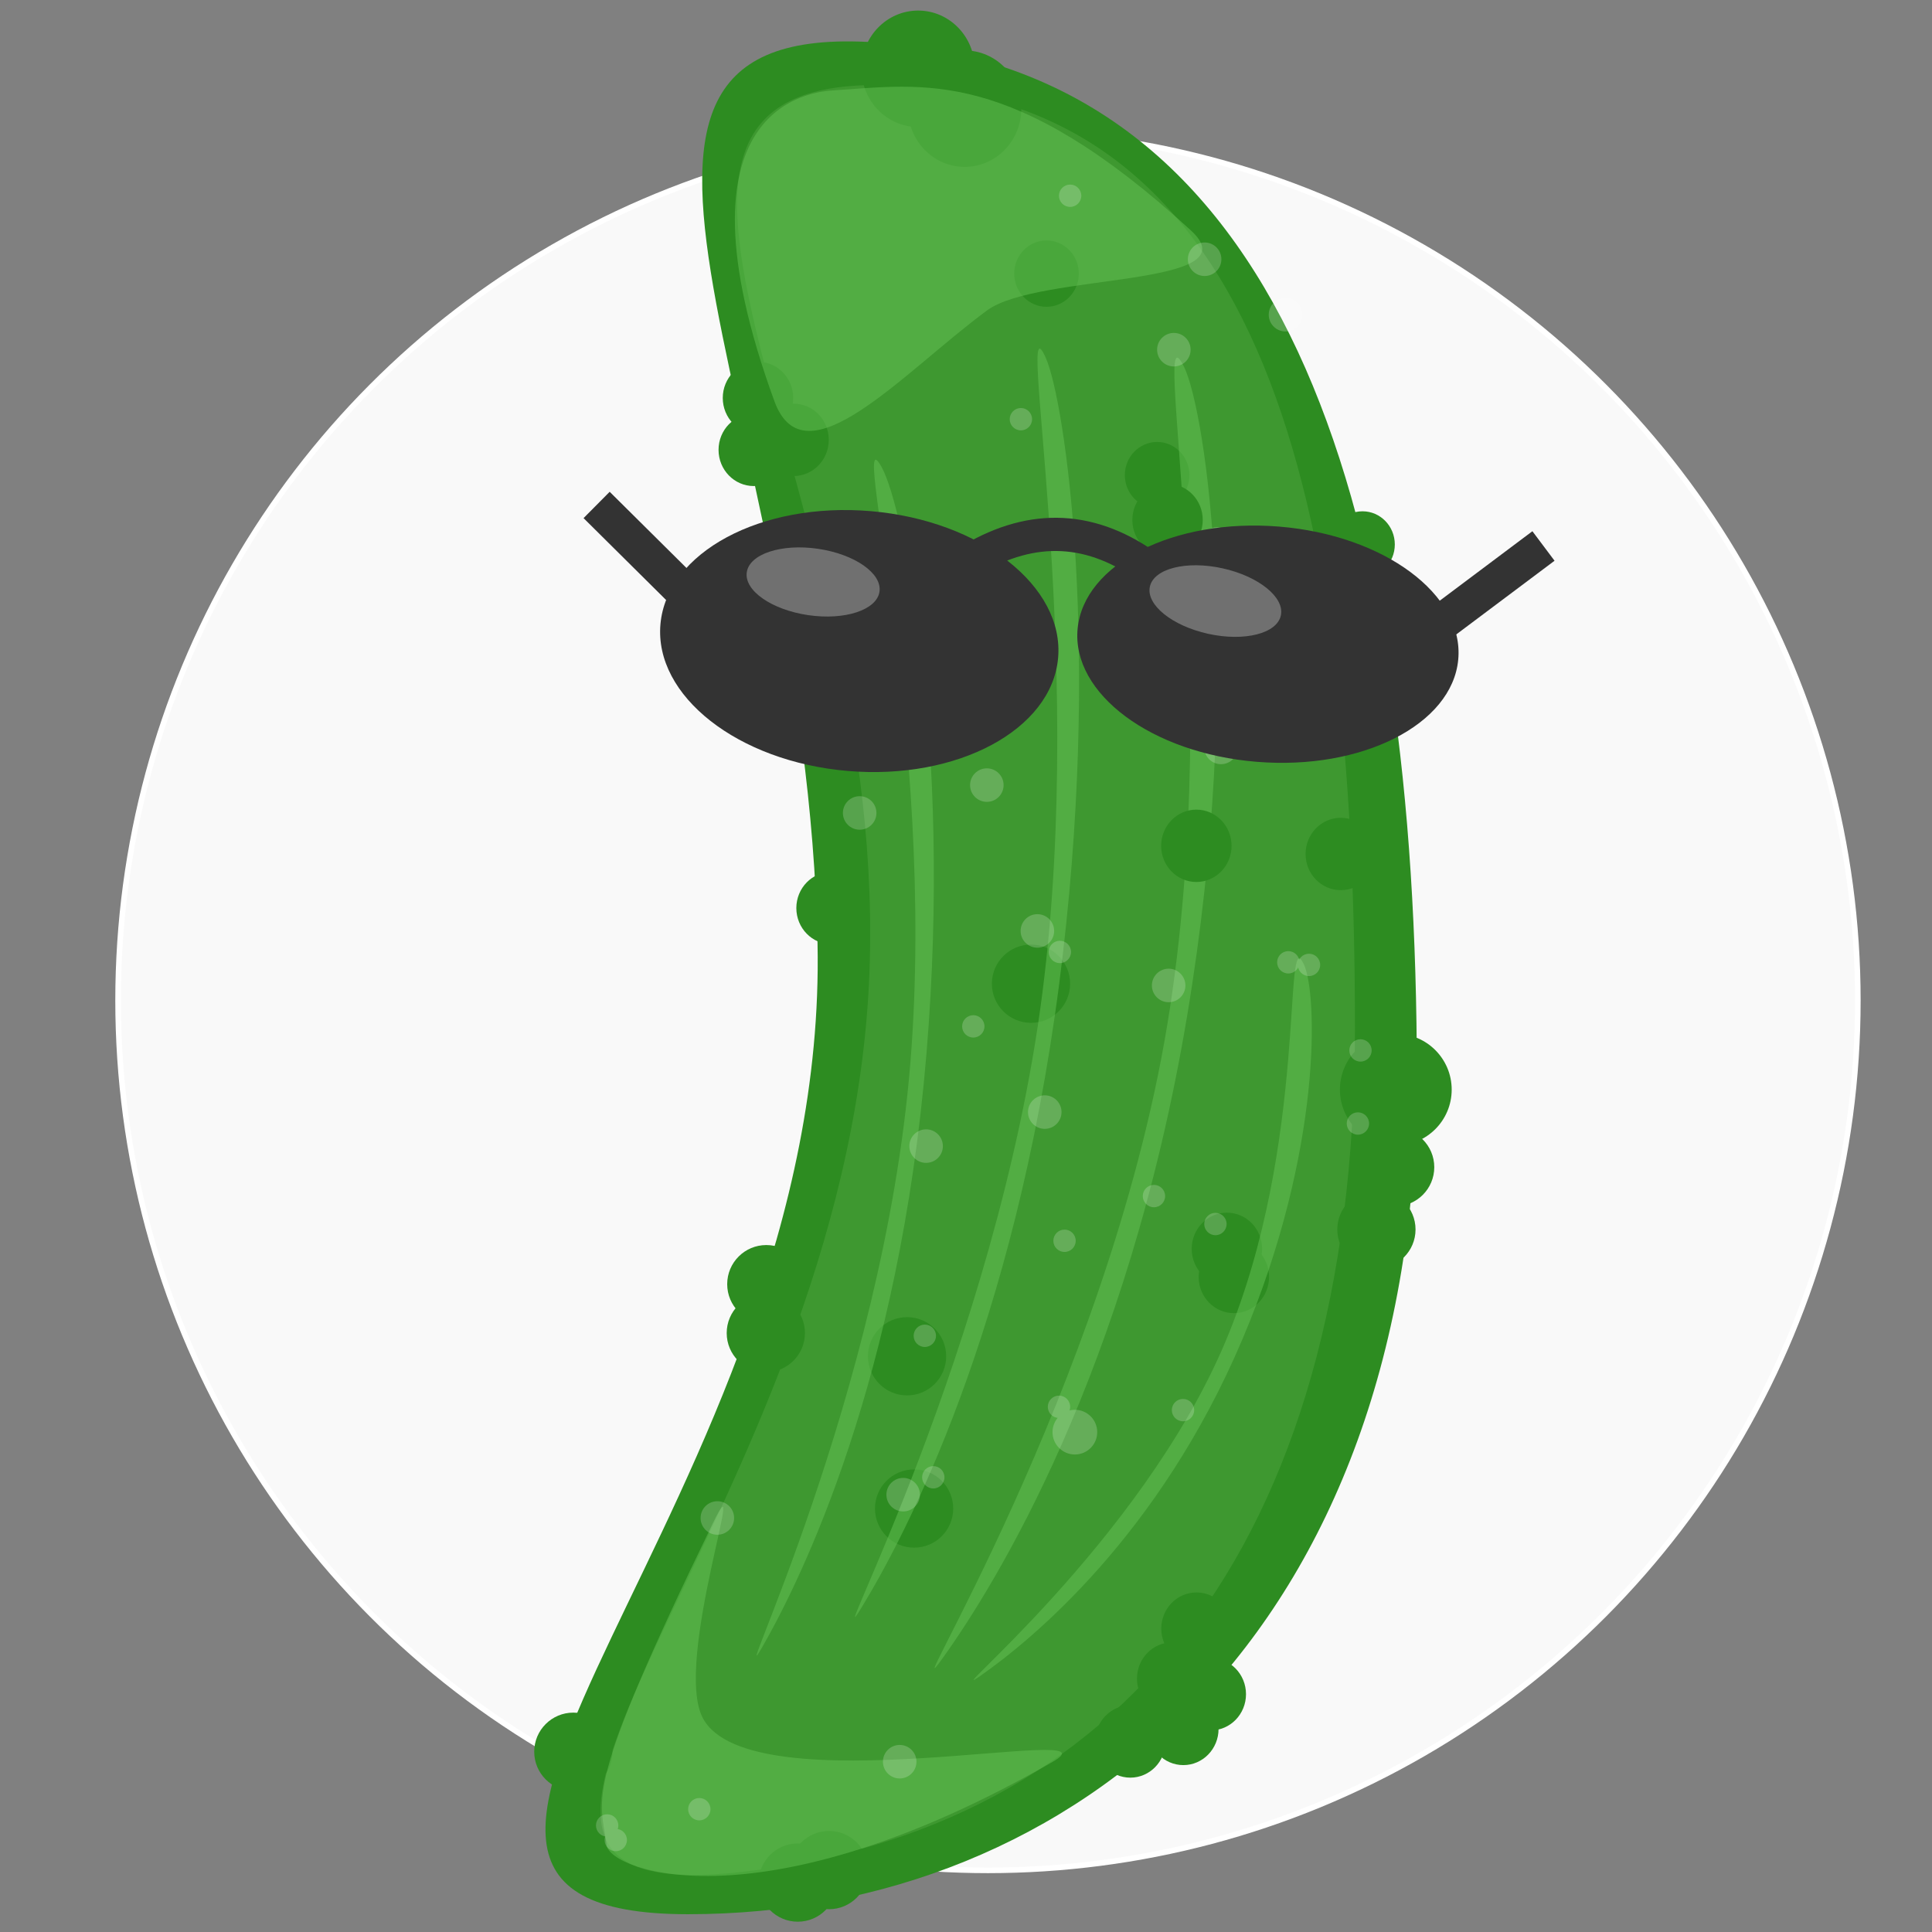 <?xml version="1.0" encoding="UTF-8" standalone="no"?>
<svg
   viewBox="0 0 512 512"
   version="1.1"
   id="svg31"
   sodipodi:docname="pickle_icon.svg"
   inkscape:export-filename="pickle_icon_256.png"
   inkscape:export-xdpi="48"
   inkscape:export-ydpi="48"
   inkscape:version="1.3.2 (091e20e, 2023-11-25, custom)"
   xmlns:inkscape="http://www.inkscape.org/namespaces/inkscape"
   xmlns:sodipodi="http://sodipodi.sourceforge.net/DTD/sodipodi-0.dtd"
   xmlns="http://www.w3.org/2000/svg"
   xmlns:svg="http://www.w3.org/2000/svg">
  <rect x="0" y="0" width="512" height="512" fill="#808080" stroke="none"/>
  <defs
     id="defs31" />
  <sodipodi:namedview
     id="namedview31"
     pagecolor="#ffffff"
     bordercolor="#000000"
     borderopacity="0.25"
     inkscape:showpageshadow="2"
     inkscape:pageopacity="0.0"
     inkscape:pagecheckerboard="0"
     inkscape:deskcolor="#d1d1d1"
     inkscape:zoom="2.5121626"
     inkscape:cx="219.33294"
     inkscape:cy="310.68849"
     inkscape:window-width="3840"
     inkscape:window-height="2054"
     inkscape:window-x="-11"
     inkscape:window-y="-11"
     inkscape:window-maximized="1"
     inkscape:current-layer="svg31" />
  <!-- Pozadí -->
  <!-- Nakládací okurka - základní tvar -->
  <!-- Textura okurky - bublinky a výstupky -->
  <!-- Odrazy na okurce - světlejší zelené části -->
  <!-- Nálevový efekt - bublinky -->
  <!-- Sluneční brýle -->
  <g
     id="g32"
     transform="matrix(1.481,0,0,1.481,-129.613,-126.294)">
    <circle
       style="fill:#f9f9f9;fill-opacity:1;stroke:#ffffff;stroke-opacity:1"
       id="path32"
       cx="264.303"
       cy="264.303"
       r="155.655" />
    <path
       id="ellipse1-8"
       style="fill:#2d8c21"
       d="m 341.048,277.661 c 0,99.411 -61.041,150.145 -130.446,150.145 -69.405,0 25.22,-74.24 23.206,-173.631 -1.99,-98.217 -53.95,-168.758 15.008,-160.893 69.804,7.961 92.232,84.967 92.232,184.379 z"
       sodipodi:nodetypes="sssss" />
    <path
       id="ellipse2-6"
       style="fill:#3e9830;fill-opacity:1"
       d="m 329.971,269.339 c 0,93.888 -43.261,143.33 -109.699,150.893 -65.22,7.425 15.412,-60.852 22.458,-154.476 6.767,-89.908 -58.368,-167.202 3.814,-165.223 67.469,2.147 83.427,74.917 83.427,168.806 z"
       sodipodi:nodetypes="sssss" />
    <g
       fill="#2d8c21"
       id="g17"
       transform="translate(410.005,61.302)">
      <!-- Výstupky -->
      <circle
         cx="-72.722"
         cy="218.951"
         r="10"
         id="circle6" />
      <circle
         cx="-72.839"
         cy="232.832"
         r="7"
         id="circle16-6" />
      <circle
         cx="-76.192"
         cy="243.977"
         r="7"
         id="circle16-68" />
      <circle
         cx="-185.452"
         cy="262.511"
         r="7"
         id="circle16-0" />
      <circle
         cx="-185.363"
         cy="253.763"
         r="7"
         id="circle16-4"
         inkscape:transform-center-x="-4.6443101"
         inkscape:transform-center-y="2.95547" />
      <circle
         cx="-160.178"
         cy="266.667"
         r="7"
         id="circle16-7" />
      <circle
         cx="-219.895"
         cy="337.429"
         r="7"
         id="circle16-42" />
      <circle
         cx="-179.734"
         cy="360.844"
         r="7"
         id="circle16-3" />
      <circle
         cx="-174.141"
         cy="358.607"
         r="7"
         id="circle16-03" />
      <circle
         cx="-158.919"
         cy="293.911"
         r="7"
         id="circle16-07" />
      <circle
         cx="-138"
         cy="200"
         r="7"
         id="circle16-2" />
      <circle
         cx="-152.625"
         cy="136.786"
         r="7"
         id="circle3" />
      <ellipse
         style="fill:#2d8c21;fill-opacity:1;stroke-width:0.622"
         id="path32-1"
         cx="-120.227"
         cy="335.593"
         rx="6.299"
         ry="6.474" />
      <ellipse
         style="fill:#2d8c21;fill-opacity:1;stroke-width:0.622"
         id="path32-7"
         cx="-110.738"
         cy="333.348"
         rx="6.299"
         ry="6.474" />
      <ellipse
         style="fill:#2d8c21;fill-opacity:1;stroke-width:0.622"
         id="path32-77"
         cx="-112.738"
         cy="324.341"
         rx="6.299"
         ry="6.474" />
      <ellipse
         style="fill:#2d8c21;fill-opacity:1;stroke-width:0.622"
         id="path32-65"
         cx="-105.827"
         cy="327.133"
         rx="6.299"
         ry="6.474" />
      <ellipse
         style="fill:#2d8c21;fill-opacity:1;stroke-width:0.622"
         id="path32-8"
         cx="-108.39"
         cy="315.4"
         rx="6.299"
         ry="6.474" />
      <ellipse
         style="fill:#2d8c21;fill-opacity:1;stroke-width:0.622"
         id="path32-4"
         cx="-173.692"
         cy="186.463"
         rx="6.299"
         ry="6.474" />
      <ellipse
         style="fill:#2d8c21;fill-opacity:1;stroke-width:0.622"
         id="path32-70"
         cx="-180.486"
         cy="102.682"
         rx="6.299"
         ry="6.474" />
      <ellipse
         style="fill:#2d8c21;fill-opacity:1;stroke-width:0.622"
         id="path32-82"
         cx="-187.612"
         cy="104.474"
         rx="6.299"
         ry="6.474" />
      <ellipse
         style="fill:#2d8c21;fill-opacity:1;stroke-width:0.622"
         id="path32-2"
         cx="-186.857"
         cy="95.185"
         rx="6.299"
         ry="6.474" />
      <ellipse
         style="fill:#2d8c21;fill-opacity:1;stroke-width:0.622"
         id="path32-94"
         cx="-102.946"
         cy="247.444"
         rx="6.299"
         ry="6.474" />
      <ellipse
         style="fill:#2d8c21;fill-opacity:1;stroke-width:0.622"
         id="path32-44"
         cx="-101.701"
         cy="252.474"
         rx="6.299"
         ry="6.474"
         inkscape:transform-center-x="11.540407"
         inkscape:transform-center-y="72.901594" />
      <ellipse
         style="fill:#2d8c21;fill-opacity:1;stroke-width:0.57"
         id="path32-9"
         cx="-78.676"
         cy="121.401"
         rx="5.776"
         ry="5.936" />
      <ellipse
         style="fill:#2d8c21;fill-opacity:1;stroke-width:0.57"
         id="path32-9-0"
         cx="-115.433"
         cy="108.994"
         rx="5.776"
         ry="5.936" />
      <ellipse
         style="fill:#2d8c21;fill-opacity:1;stroke-width:0.57"
         id="path32-9-9"
         cx="-135.224"
         cy="72.936"
         rx="5.776"
         ry="5.936" />
      <ellipse
         style="fill:#2d8c21;fill-opacity:1"
         id="path32-5"
         cx="-80.146"
         cy="133.271"
         rx="10.133"
         ry="10.415" />
      <ellipse
         style="fill:#2d8c21;fill-opacity:1"
         id="path32-99"
         cx="-158.198"
         cy="36.281"
         rx="10.133"
         ry="10.415" />
      <ellipse
         style="fill:#2d8c21;fill-opacity:1"
         id="path32-6"
         cx="-149.867"
         cy="43.415"
         rx="10.133"
         ry="10.415" />
    </g>
    <path
       id="ellipse17-4"
       style="opacity:0.5;fill:#66c357;stroke-width:0.766"
       d="m 253.299,273.843 c -4.829,58.019 -22.195,93.613 -29.343,106.093 -6.833,11.931 21.62,-44.972 26.461,-104.461 4.781,-58.758 -11.279,-118.063 -5.063,-106.474 3.801,7.087 12.594,48.984 7.945,104.842 z"
       sodipodi:nodetypes="sssss" />
    <path
       id="ellipse17-4-3"
       style="opacity:0.5;fill:#66c357;stroke-width:0.796"
       d="m 277.039,261.401 c -8,61.579 -27.473,98.624 -35.372,111.558 -7.551,12.365 24.279,-46.82 32.37,-109.966 7.991,-62.37 -5.065,-126.384 0.599,-113.718 3.463,7.745 10.105,52.84 2.403,112.126 z"
       sodipodi:nodetypes="sssss" />
    <path
       id="ellipse17-4-3-3"
       style="opacity:0.5;fill:#66c357;stroke-width:0.878"
       d="m 299.949,267.026 c -10.647,63.638 -34.271,101.75 -43.811,115.045 -9.12,12.709 29.467,-48.173 40.253,-113.432 10.653,-64.457 -3.38,-130.862 3.015,-117.687 3.91,8.057 10.794,54.806 0.543,116.074 z"
       sodipodi:nodetypes="sssss" />
    <path
       id="ellipse17-4-3-3-9"
       style="opacity:0.5;fill:#66c357;stroke-width:0.609"
       d="m 309.855,324.878 c -14.902,35.199 -37.799,53.888 -46.838,60.226 -8.642,6.06 28.622,-23.677 43.797,-59.79 14.988,-35.67 10.171,-75.886 14.051,-67.406 2.373,5.185 3.338,33.082 -11.009,66.97 z"
       sodipodi:nodetypes="sssss" />
    <path
       id="ellipse17-7"
       style="opacity:0.5;fill:#66c357"
       d="m 300.614,126.504 c 11.231,10.295 -27.297,7.55 -36.469,14.314 -15.003,11.064 -32.61,31.189 -38.061,16.237 -19.419,-53.267 6.951,-55.383 10.594,-55.613 16.123,-1.018 31.855,-4.344 63.935,25.062 z"
       sodipodi:nodetypes="sssss" />
    <path
       id="ellipse17-7-2"
       style="opacity:0.5;fill:#66c357"
       d="m 215.086,357.834 c 6.657,-13.705 -7.11,24.767 -1.813,34.857 8.478,16.148 75.613,0.392 62.593,7.859 -51.95,29.797 -79.158,19.503 -79.792,14.943 -1.237,-8.904 -4.301,-9.663 19.011,-57.659 z"
       sodipodi:nodetypes="sssss" />
    <g
       fill="#ffffff"
       opacity="0.2"
       id="g27">
      <circle
         cx="278.005"
         cy="307.302"
         r="2"
         id="circle22-5" />
      <circle
         cx="294.005"
         cy="299.302"
         r="2"
         id="circle22-7" />
      <circle
         cx="305.005"
         cy="304.302"
         r="2"
         id="circle22-1" />
      <circle
         cx="253.005"
         cy="324.302"
         r="2"
         id="circle22-6" />
      <circle
         cx="260.005"
         cy="195.302"
         r="2"
         id="circle22-4" />
      <circle
         cx="323.005"
         cy="194.302"
         r="2"
         id="circle22-10" />
      <circle
         cx="279.855"
         cy="341.544"
         r="4"
         id="circle24" />
      <circle
         cx="274.466"
         cy="284.274"
         r="3"
         id="circle26-1" />
      <circle
         cx="264.102"
         cy="225.762"
         r="3"
         id="circle26-4" />
      <circle
         cx="241.347"
         cy="230.746"
         r="3"
         id="circle26-3" />
      <circle
         cx="215.881"
         cy="356.906"
         r="3"
         id="circle26-9" />
      <circle
         cx="248.509"
         cy="400.515"
         r="3"
         id="circle26-2" />
      <circle
         cx="249.131"
         cy="352.733"
         r="3"
         id="circle26-5" />
      <circle
         cx="253.235"
         cy="290.361"
         r="3"
         id="circle26-36" />
      <circle
         cx="306.005"
         cy="219.02"
         r="3"
         id="circle26-57" />
      <circle
         cx="296.635"
         cy="261.613"
         r="3"
         id="circle26-8" />
      <circle
         cx="273.147"
         cy="251.858"
         r="3"
         id="circle26-95" />
      <circle
         cx="297.568"
         cy="147.85"
         r="3"
         id="circle26-81" />
      <circle
         cx="303.072"
         cy="131.665"
         r="3"
         id="circle26-7" />
      <circle
         cx="317.546"
         cy="141.59"
         r="3"
         id="circle26-0" />
      <circle
         cx="254.192"
         cy="210.759"
         r="3"
         id="circle26-73" />
      <circle
         cx="299.204"
         cy="337.6"
         r="2"
         id="circle27-5" />
      <circle
         cx="277.012"
         cy="337.008"
         r="2"
         id="circle27-8" />
      <circle
         cx="254.52"
         cy="349.622"
         r="2"
         id="circle27-2" />
      <circle
         cx="277.168"
         cy="255.617"
         r="2"
         id="circle27-7" />
      <circle
         cx="261.68"
         cy="268.935"
         r="2"
         id="circle27-27" />
      <circle
         cx="212.65"
         cy="409.012"
         r="2"
         id="circle27-0" />
      <circle
         cx="197.702"
         cy="414.531"
         r="2"
         id="circle27-3" />
      <circle
         cx="196.161"
         cy="411.924"
         r="2"
         id="circle27-70" />
      <circle
         cx="279.005"
         cy="120.302"
         r="2"
         id="circle27-82" />
      <circle
         cx="270.195"
         cy="160.287"
         r="2"
         id="circle27-08" />
      <circle
         cx="302.559"
         cy="199.671"
         r="2"
         id="circle27-1" />
      <circle
         cx="305.243"
         cy="181.583"
         r="2"
         id="circle27-18" />
      <circle
         cx="308.005"
         cy="183.302"
         r="2"
         id="circle27-13" />
      <circle
         cx="319.005"
         cy="205.302"
         r="2"
         id="circle27-81" />
      <circle
         cx="318.046"
         cy="257.472"
         r="2"
         id="circle27-81-6" />
      <circle
         cx="321.75"
         cy="257.935"
         r="2"
         id="circle27-81-8" />
      <circle
         cx="330.961"
         cy="273.239"
         r="2"
         id="circle27-81-4" />
      <circle
         cx="330.502"
         cy="286.317"
         r="2"
         id="circle27-81-3" />
    </g>
    <ellipse
       style="fill:#2d8c21;fill-opacity:1;stroke-width:0.622"
       id="path32-84"
       cx="327.437"
       cy="238.087"
       rx="6.299"
       ry="6.474" />
    <ellipse
       style="fill:#2d8c21;fill-opacity:1;stroke-width:0.622"
       id="path32-707"
       cx="296.438"
       cy="178.318"
       rx="6.299"
       ry="6.474" />
    <ellipse
       style="fill:#2d8c21;fill-opacity:1;stroke-width:0.622"
       id="path32-66"
       cx="301.593"
       cy="236.626"
       rx="6.299"
       ry="6.474" />
    <ellipse
       cx="258.218"
       cy="178.753"
       rx="35.72"
       ry="23.337"
       fill="#333333"
       id="ellipse27"
       transform="matrix(0.996,0.085,-0.089,0.996,0,0)"
       style="stroke-width:1.179" />
    <ellipse
       cx="331.785"
       cy="174.373"
       rx="34.156"
       ry="21.131"
       fill="#333333"
       id="ellipse28"
       transform="matrix(0.997,0.081,-0.094,0.996,0,0)"
       style="stroke-width:1.097" />
    <ellipse
       cx="257.94"
       cy="153.76"
       rx="12"
       ry="6"
       fill="#ffffff"
       opacity="0.3"
       id="ellipse29"
       transform="rotate(8.307)"
       style="stroke-width:1.2" />
    <ellipse
       cx="339.406"
       cy="122.514"
       rx="12"
       ry="6"
       fill="#ffffff"
       opacity="0.3"
       id="ellipse30"
       transform="rotate(12.455)"
       style="stroke-width:1.2" />
    <path
       d="M 224.014,205.134 194.276,175.633"
       stroke="#000000"
       stroke-width="6.637"
       id="path30"
       style="stroke:#333333;stroke-opacity:1" />
    <path
       d="m 363.706,182.975 -33.355,25.007"
       stroke="#000000"
       stroke-width="6.604"
       id="path31"
       style="stroke:#333333;stroke-opacity:1" />
    <path
       d="m 261.552,185.307 c 10.743,-6.293 21.42,-6.021 32.02,1.932"
       stroke="#000000"
       stroke-width="5.946"
       id="path31-9"
       sodipodi:nodetypes="cc"
       style="fill:none;stroke:#333333;stroke-opacity:1" />
  </g>
</svg>
